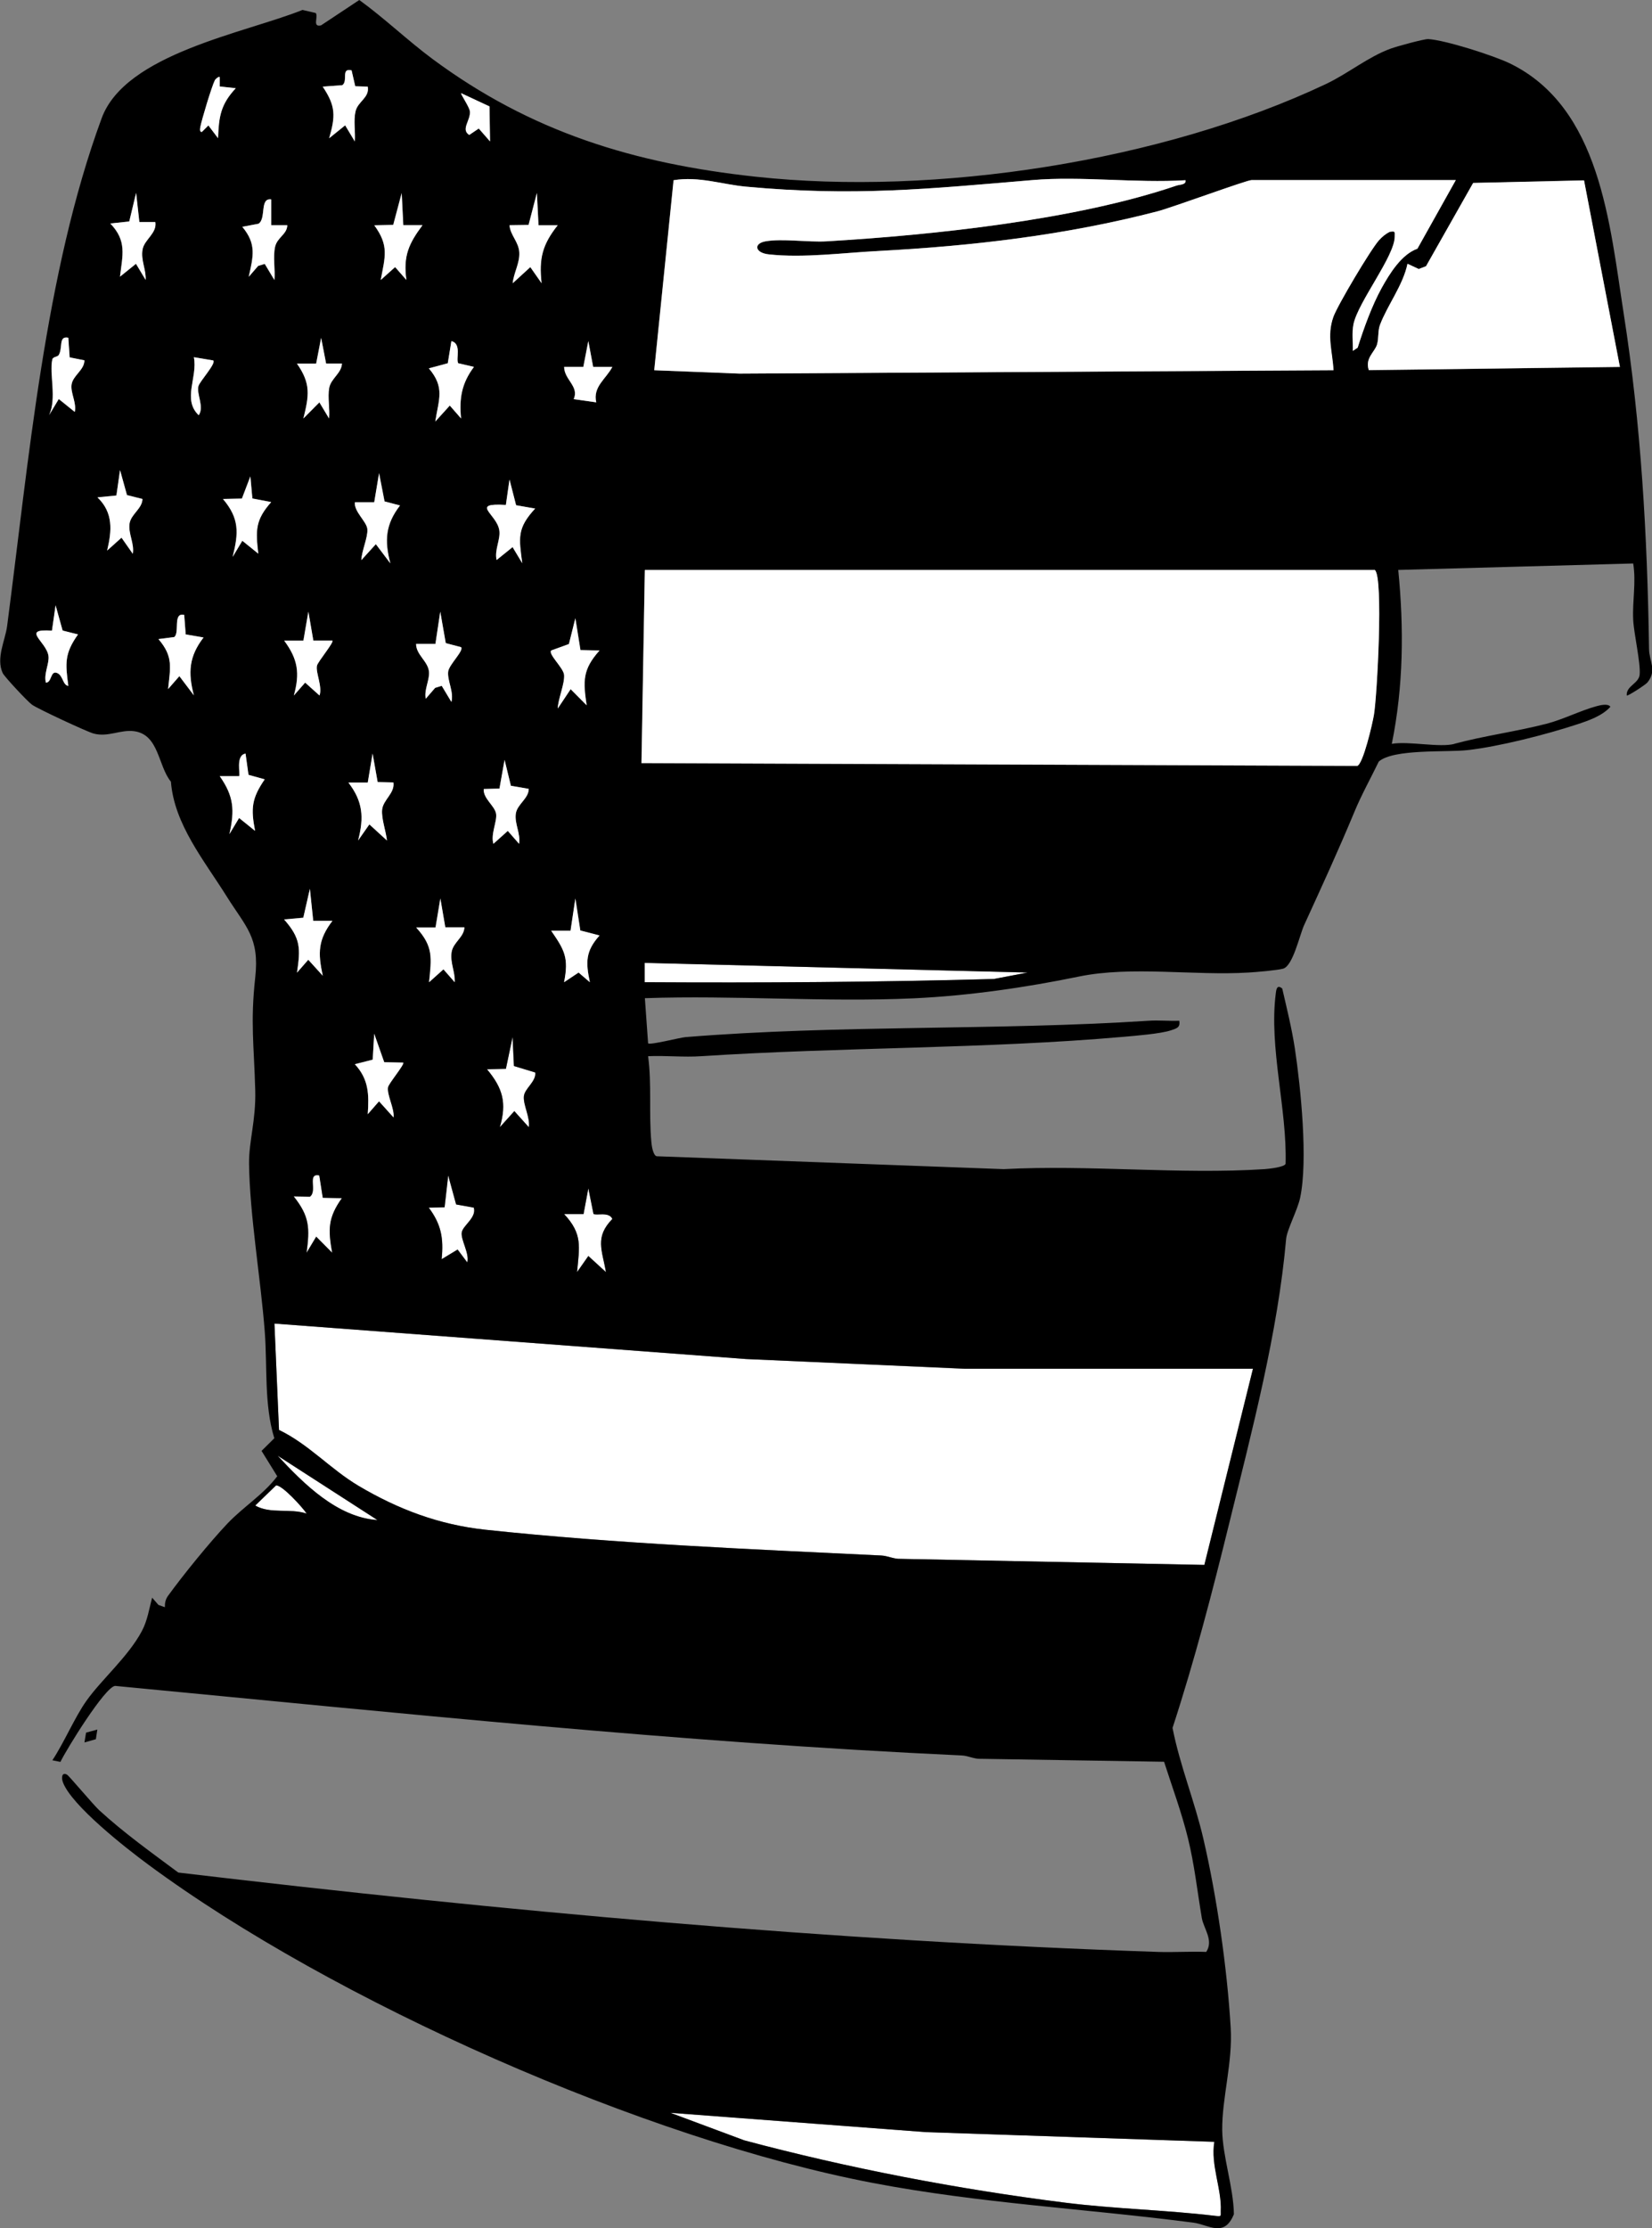 <?xml version="1.0" encoding="UTF-8"?>
<svg id="Layer_2" data-name="Layer 2" xmlns="http://www.w3.org/2000/svg" viewBox="0 0 123.04 165.92">
  <rect x="0" y="0" width="123.04" height="165.92" fill="#808080" stroke="none"/>
  <defs>
    <style>
      .cls-1 {
        fill: #fff;
      }
    </style>
  </defs>
  <g id="Layer_1-2" data-name="Layer 1">
    <g>
      <g>
        <polygon points="7.25 128.79 7.14 129.51 6.29 129.75 6.41 129.02 7.25 128.79"/>
        <path class="cls-1" d="M93.32,101.92l-3.62,14.61-22.64-.45c-.49.02-.95-.23-1.43-.25-9.73-.47-19.8-.89-29.49-1.92-3.43-.37-6.47-1.51-9.44-3.27-2.11-1.25-3.7-3.09-5.92-4.16l-.34-7.92,35.12,2.64,16.29.73h21.47Z"/>
        <path class="cls-1" d="M90.45,159.49c-.28,1.73.56,3.5.48,5.16-.02.37.08.41-.36.36-3.73-.45-7.51-.52-11.24-.99-7.96-1-16.16-2.57-23.89-4.64l-5.5-2.05,19.06,1.44,21.46.72Z"/>
        <path class="cls-1" d="M76.54,72.42l-2.52.48c-8.66.23-17.33.3-26.01.24v-1.44s28.53.72,28.53.72Z"/>
        <path class="cls-1" d="M39.86,79.86c.07.69-.81,1.2-.85,1.79-.05.65.49,1.57.37,2.29l-1.08-1.2-1.08,1.2c.53-1.81.22-2.91-.96-4.32l1.41-.03.5-2.37.1,2.16,1.58.48Z"/>
        <path class="cls-1" d="M44.2,90.38c.2.16,1.14-.19,1.41.38-1.33,1.36-.76,2.32-.48,3.96l-1.31-1.2-.84,1.2c.17-1.89.43-2.82-.96-4.31h1.44s.36-1.92.36-1.92l.38,1.89Z"/>
        <path class="cls-1" d="M35.3,89.93c.21.73-.81,1.33-.9,1.83-.09.55.59,1.56.41,2.24l-.72-.96-1.19.72c.15-1.56-.03-2.59-.96-3.84l1.18-.03.27-2.37.59,2.16,1.33.24Z"/>
        <path class="cls-1" d="M23.79,87.53l.26,1.66,1.42.03c-1.04,1.47-1.03,2.33-.72,4.07l-1.19-1.2-.72,1.2c.24-1.84.23-2.71-.96-4.2l1.21.02c.58-.42-.25-1.79.71-1.58Z"/>
        <path class="cls-1" d="M28.11,113.19c-3-.2-5.49-2.7-7.43-4.79l7.43,4.79Z"/>
        <path class="cls-1" d="M22.84,112.71c-1.26-.41-2.69.06-3.83-.6l1.55-1.5c.45-.04,1.97,1.63,2.28,2.1Z"/>
      </g>
      <g>
        <path d="M108.31,55.39c2.22-.6,4.6-.91,6.89-1.5,1.2-.31,2.57-1,3.73-1.31.26-.07.85-.21,1.01.05-.6.68-1.65,1.04-2.51,1.32-2.24.74-5.84,1.66-8.16,1.91-1.54.17-5.48-.11-6.58.85-.57,1.18-1.31,2.52-1.8,3.71-1.24,2.98-2.42,5.54-3.76,8.47-.34.75-.83,3.03-1.56,3.24-.4.12-2.04.26-2.58.29-4.05.25-8.71-.51-12.64.3s-8.19,1.43-12.29,1.62c-6.59.3-13.42-.24-20.03-.01l.24,3.36c.14.15,2.33-.42,2.78-.46,11.43-.93,23.11-.48,34.5-1.22.75-.05,1.52.03,2.28,0,.09.53-.22.57-.61.71-.76.26-2.68.41-3.58.49-10.26.9-20.99.76-31.41,1.44-1.31.09-2.65-.06-3.96,0,.28,2.09.05,4.28.24,6.36.02.27.12,1.02.4,1.09l25.84.96c6.36-.34,13.12.41,19.44,0,.29-.02,1.5-.15,1.56-.4.12-4.08-1.25-8.64-.73-12.69.04-.35.11-.66.48-.36.34,1.47.71,2.97.94,4.46.44,2.93.99,8.35.39,11.14-.19.89-.98,2.37-1.04,3.05-.62,7.01-2.54,14.26-4.24,21.18-1.26,5.13-2.58,10.21-4.22,15.23.55,2.81,1.66,5.49,2.3,8.27,1,4.3,1.77,9.63,2.03,14.04.16,2.62-.65,5.23-.63,7.63.02,1.95.84,4.26.87,6.27-.72,1.78-1.87.78-3.02.63-7.98-1.04-15.93-1.44-23.89-2.96-16.89-3.23-40.14-13.49-53.97-23.72-1.6-1.18-5.72-4.4-6.34-6.13-.12-.33-.07-.76.31-.55.16.09,1.92,2.2,2.39,2.64,1.84,1.69,3.9,3.16,5.9,4.65,24.19,2.87,48.62,5.09,72.97,5.91,1.19.04,2.4-.05,3.59,0,.57-.87-.2-1.75-.33-2.53-.33-1.96-.55-3.98-1.03-5.93s-1.18-3.83-1.78-5.7l-13.64-.22c-.49.03-.95-.23-1.43-.25-21.05-.97-42.06-3.18-63.06-5.18-.76.09-3.6,4.69-4.07,5.66l-.6-.12c.87-1.31,1.66-3.19,2.53-4.42,1.15-1.62,3.12-3.29,4.14-5.21.41-.77.54-1.65.76-2.48l.47.54.48.17c-.01-.3.05-.59.23-.84,1.13-1.56,3.12-4.01,4.44-5.4,1.17-1.23,2.66-2.14,3.7-3.51l-1.17-1.89.95-.94c-.77-2.54-.51-5.3-.71-7.93-.3-3.94-1.12-8.67-1.17-12.5-.02-1.71.52-3.23.46-5.49-.09-3.33-.37-5.05,0-8.39.33-3-.7-3.76-2.12-6.03-1.66-2.66-3.91-5.36-4.16-8.55-.97-1.19-.88-3.5-2.73-3.76-1.03-.14-1.96.47-3.04.17-.5-.14-4.11-1.82-4.57-2.14-.34-.24-2.07-2.1-2.19-2.36-.51-1.12.19-2.43.33-3.5,1.6-12.18,2.8-26.3,7.04-37.81C9.33,3.99,18.25,2.46,22.53.74l.99.23c.2.3-.28,1.07.39.92l2.85-1.89c1.89,1.37,3.58,3,5.45,4.39,7.35,5.45,15.03,7.79,24.08,8.77,13.37,1.45,30.27-1.13,42.48-6.91,1.64-.78,3.15-2.03,4.81-2.63.43-.16,2.47-.72,2.79-.71,1.25.07,4.86,1.22,6.08,1.81,6.75,3.28,7.44,11.96,8.48,18.62,1.3,8.31,1.76,16.49,1.89,24.98.01.93.61,1.59-.12,2.5-.15.18-1.48,1.04-1.54.97-.06-.72.9-.88.96-1.56.08-.87-.43-3.04-.48-4.07-.07-1.42.23-2.78,0-4.2l-17.5.48c.43,4.33.39,8.69-.48,12.95,1.26-.22,3.57.3,4.68,0ZM26.19,5.25c-.84-.22-.25.78-.7,1.1l-1.46.11c.98,1.45.95,2.19.48,3.84l1.19-.96.72,1.2c.06-.72-.11-1.53.05-2.23.17-.76,1.06-1.02.91-1.85l-.93-.03-.27-1.17ZM16.37,6.44v-.7c-.07-.07-.32.12-.37.24-.23.45-.98,2.94-1.08,3.48-.02.14-.06.4.12.36l.48-.48.72.95c.05-1.61.19-2.52,1.32-3.72l-1.19-.13ZM36.46,7.93l-2.12-.99c-.06.05.62,1.02.65,1.35.07.67-.7,1.35-.05,1.76l.71-.48.84.96-.04-2.6ZM108.43,13.41h-15.22c-.37,0-5.88,2.04-7.02,2.33-6.81,1.77-13.78,2.58-20.79,2.95-2.56.13-5.6.54-8.16.25-1.02-.11-1.14-.81-.23-.97,1.24-.22,3.18.08,4.55,0,7.96-.47,18.55-1.59,26.06-4.15.25-.09.72-.05.67-.4-3.69.23-7.75-.32-11.4-.01-7.8.66-13.33,1.23-21.33.49-1.76-.16-3.51-.79-5.4-.48l-1.44,14.15,6.34.25,44.25-.25c-.08-1.41-.52-2.55-.01-3.97.3-.85,2.78-5.02,3.4-5.71.25-.27.48-.47.81-.63.42-.06.36-.01.36.36,0,1.45-2.73,4.87-3.07,6.52-.14.65-.03,1.33-.05,1.99l.36-.24c.45-1.43,1.07-3.14,1.79-4.45.6-1.09,1.47-2.5,2.66-2.92l2.86-5.11ZM117.98,13.44l-8.26.19-3.51,6.2-.54.21-.84-.39c-.34,1.61-1.49,3.07-2.05,4.55-.17.45-.08.98-.22,1.46-.17.55-.92,1.02-.61,1.91l18.7-.24-2.67-13.88ZM10.37,16.53l-.24-2.16-.51,2.13-1.41.15c1.25,1.3.91,2.35.72,3.96l1.19-.96.72,1.2c.04-.78-.37-1.47-.23-2.26.13-.75,1.1-1.21.95-2.05h-1.2ZM30.03,16.77l-.12-2.4-.63,2.37-1.41.03c1.12,1.53.8,2.34.48,4.07l1.07-.96.84.96c-.24-1.79.18-2.71,1.2-4.08h-1.44ZM40.1,16.77l-.12-2.4-.62,2.38-1.42.02c.06.76.7,1.22.73,2.04s-.42,1.5-.49,2.28l1.31-1.2.84,1.2c-.21-1.86.07-2.89,1.2-4.31h-1.44ZM20.2,14.85c-.88-.14-.36,1.42-.95,1.81l-1.21.23c1.08,1.29.81,2.21.48,3.72l.7-.81.49-.15.72,1.2c.07-.79-.12-1.7.05-2.47.16-.71.88-.92.91-1.61h-1.2s0-1.92,0-1.92ZM5.09,25.16c-.76-.17-.4.72-.72,1.28-.08.15-.43.13-.48.33-.24,1.07.35,2.9-.24,4.15l.72-1.2,1.19.96c.15-.68-.32-1.4-.24-2.02.09-.69.95-1.09.96-1.82l-1.1-.22-.1-1.45ZM24.28,27.07l-.37-1.91-.37,1.91h-1.43c1.05,1.5.9,2.39.48,4.09l1.19-1.2.72,1.2c.08-.72-.11-1.57.01-2.27s.92-1.09.95-1.81h-1.19ZM34.13,27.05c-.2-.31.28-1.45-.51-1.65l-.27,1.65-1.41.38c1.21,1.43.73,2.31.48,3.96l1.08-1.19.84.96c-.15-1.51.05-2.62.96-3.84l-1.17-.27ZM44.17,27.32l-.36-1.92-.37,1.91h-1.43c0,.96,1.15,1.47.71,2.41l1.68.24c-.27-1.16.73-1.74,1.2-2.64h-1.44ZM15.88,26.84l-1.44-.24c.3,1.48-.88,3.14.36,4.32.43-.62-.18-1.59-.02-2.17.1-.37,1.34-1.7,1.1-1.91ZM9.46,36.87l-.52-1.87-.27,1.89-1.41.14c1.19,1.14,1.07,2.48.72,3.96l1.07-.96.84,1.2c.14-.77-.35-1.51-.24-2.26.11-.69.94-1.1.96-1.82l-1.15-.29ZM28.65,37.34l-.41-2.11-.36,2.16h-1.44c-.08.72.9,1.46.93,2.03.03.61-.43,1.63-.45,2.29l1.08-1.19,1.08,1.43c-.45-1.71-.36-2.91.72-4.31l-1.14-.3ZM18.79,37.12l-.15-1.65-.63,1.65-1.41.03c1.23,1.46,1.17,2.54.72,4.31l.72-1.2,1.19.96c-.2-1.73-.23-2.5.96-3.84l-1.41-.27ZM38.43,37.62l-.49-1.91-.27,1.89c-2.72-.16-.69.66-.49,1.88.11.68-.37,1.47-.2,2.22l1.19-.96.72,1.2c-.25-1.9-.4-2.6.96-4.07l-1.43-.25ZM102.41,42.46h-54.39s-.25,14.37-.25,14.37l53.31.21c.44-.15,1.13-3.14,1.24-3.79.24-1.39.72-10.24.08-10.78ZM4.66,46.95l-.52-1.87-.27,1.89c-2.36-.17-.42.79-.26,1.88.08.55-.37,1.34-.19,1.99.46,0,.32-.92.83-.72.45.17.42.91.84.96-.23-1.68-.29-2.42.72-3.83l-1.15-.29ZM23.33,47.7l-.37-2.15-.37,2.15h-1.43c1.02,1.38,1.18,2.43.72,4.09l.84-.96,1.07.96c.23-.67-.3-1.71-.19-2.22.06-.27,1.29-1.74,1.15-1.85h-1.43ZM33.2,47.89l-.41-2.34-.36,2.4h-1.44c0,.81.88,1.28.96,2.06.06.64-.38,1.34-.24,2.02l.7-.81.49-.15.72,1.2c.2-.74-.32-1.6-.24-2.26.06-.51,1.2-1.56.96-1.82l-1.14-.3ZM13.72,45.79c-.88-.22-.31,1.35-.75,1.65l-1.17.15c1.13,1.31.88,2.12.72,3.72l.84-.96,1.08,1.43c-.45-1.71-.36-2.91.72-4.31l-1.33-.23-.11-1.45ZM43.24,48.41l-.38-2.38-.48,1.92-1.32.48c-.24.27.91,1.29.96,1.81.06.66-.45,1.79-.47,2.51l.96-1.44,1.19,1.2c-.26-1.82-.31-2.65.96-4.08l-1.41-.03ZM19.72,58.03l-1.22-.34-.22-1.58c-.77.13-.36,1.56-.48,1.68h-1.44c1.05,1.5,1.12,2.53.72,4.32l.72-1.2,1.19.96c-.32-1.68-.25-2.42.72-3.84ZM28.13,58.24l-.38-2.14-.36,2.16h-1.44c1.08,1.41,1.17,2.61.72,4.32l.84-1.2,1.31,1.2c-.07-.68-.43-1.63-.36-2.29.07-.74.97-1.24.84-2.03l-1.17-.03ZM39.38,58.75l-1.33-.23-.47-1.93-.38,2.14-1.17.03c-.06.71.82,1.25.92,1.85.09.56-.42,1.53-.2,2.23l1.07-.96.84.96c.13-.76-.35-1.51-.24-2.26.11-.69.95-1.1.96-1.82ZM23.33,68.57l-.25-2.39-.49,2.15-1.43.13c1.24,1.4,1.23,2.16.96,3.96l.84-.96,1.08,1.19c-.37-1.69-.36-2.68.72-4.08h-1.43ZM33.16,69.05l-.37-2.15-.36,2.16h-1.44c1.3,1.42,1.14,2.26.96,4.08l1.07-.96.84.96c.04-.78-.37-1.47-.23-2.26.12-.7.93-1.1.95-1.81h-1.43ZM43.23,69.29l-.37-2.39-.36,2.4h-1.44c1,1.45,1.32,2.03.96,3.84l1.08-.72.84.72c-.32-1.49-.34-2.3.72-3.48l-1.42-.37ZM76.54,72.42l-28.53-.72v1.44c8.68.05,17.36,0,26.01-.24l2.52-.48ZM28.62,79.1l-.75-2.13-.11,1.93-1.33.34c1.04,1.12,1.06,2.25.96,3.72l.84-.96,1.08,1.2c.08-.65-.51-1.68-.41-2.25.05-.27,1.27-1.72,1.13-1.83l-1.41-.03ZM39.86,79.86l-1.58-.48-.1-2.16-.5,2.37-1.41.03c1.18,1.41,1.49,2.5.96,4.32l1.08-1.2,1.08,1.2c.11-.72-.42-1.64-.37-2.29.04-.59.93-1.1.85-1.79ZM23.79,87.53c-.96-.21-.13,1.16-.71,1.58l-1.21-.02c1.19,1.49,1.2,2.35.96,4.2l.72-1.2,1.19,1.2c-.31-1.74-.32-2.6.72-4.07l-1.42-.03-.26-1.66ZM35.3,89.93l-1.33-.24-.59-2.16-.27,2.37-1.18.03c.93,1.24,1.12,2.28.96,3.84l1.19-.72.72.96c.18-.68-.5-1.69-.41-2.24.08-.51,1.11-1.1.9-1.83ZM44.2,90.38l-.38-1.89-.36,1.92h-1.44c1.39,1.49,1.13,2.43.96,4.32l.84-1.2,1.31,1.2c-.28-1.64-.85-2.6.48-3.96-.26-.57-1.2-.22-1.41-.38ZM93.32,101.92h-21.47s-16.29-.72-16.29-.72l-35.12-2.64.34,7.92c2.22,1.07,3.82,2.91,5.92,4.16,2.97,1.76,6.01,2.9,9.44,3.27,9.69,1.04,19.76,1.45,29.49,1.92.48.02.94.27,1.43.25l22.64.45,3.62-14.61ZM28.11,113.19l-7.43-4.79c1.94,2.09,4.44,4.59,7.43,4.79ZM22.84,112.71c-.31-.47-1.83-2.14-2.28-2.1l-1.55,1.5c1.15.65,2.58.18,3.83.6ZM90.45,159.49l-21.46-.72-19.06-1.44,5.5,2.05c7.74,2.07,15.93,3.64,23.89,4.64,3.73.47,7.5.54,11.24.99.45.04.35,0,.36-.36.08-1.66-.77-3.43-.48-5.16Z"/>
        <path class="cls-1" d="M102.41,42.46c.63.55.16,9.39-.08,10.78-.11.66-.8,3.64-1.24,3.79l-53.31-.21.25-14.38h54.39Z"/>
        <path class="cls-1" d="M108.43,13.41l-2.86,5.11c-1.18.42-2.06,1.84-2.66,2.92-.72,1.3-1.34,3.02-1.79,4.45l-.36.24c.02-.66-.08-1.33.05-1.99.34-1.65,3.08-5.08,3.07-6.52,0-.37.06-.42-.36-.36-.33.16-.56.36-.81.63-.62.69-3.1,4.86-3.4,5.71-.5,1.42-.06,2.56.01,3.97l-44.25.25-6.34-.25,1.44-14.15c1.89-.31,3.64.32,5.4.48,8,.74,13.52.17,21.33-.49,3.64-.31,7.71.24,11.4.01.06.35-.42.32-.67.4-7.51,2.56-18.1,3.68-26.06,4.15-1.38.08-3.32-.22-4.55,0-.92.16-.79.86.23.97,2.57.29,5.61-.12,8.16-.25,7.01-.37,13.98-1.18,20.79-2.95,1.14-.3,6.65-2.33,7.02-2.33h15.22Z"/>
        <path class="cls-1" d="M117.98,13.44l2.67,13.88-18.7.24c-.31-.88.45-1.35.61-1.91.14-.48.05-1.01.22-1.46.56-1.48,1.71-2.94,2.05-4.55l.84.39.54-.21,3.51-6.2,8.26-.19Z"/>
        <path class="cls-1" d="M40.1,16.77h1.44c-1.13,1.43-1.41,2.46-1.2,4.32l-.84-1.2-1.31,1.2c.07-.77.53-1.48.49-2.28s-.67-1.28-.73-2.04l1.42-.02.62-2.38.12,2.4Z"/>
        <path class="cls-1" d="M43.24,48.41l1.41.03c-1.27,1.42-1.23,2.26-.96,4.08l-1.19-1.2-.96,1.44c.02-.72.53-1.85.47-2.51-.05-.52-1.2-1.54-.96-1.81l1.32-.48.48-1.92.38,2.38Z"/>
        <path class="cls-1" d="M43.23,69.29l1.42.37c-1.05,1.18-1.03,1.99-.72,3.48l-.84-.72-1.08.72c.36-1.81.04-2.39-.96-3.83h1.44s.36-2.4.36-2.4l.37,2.39Z"/>
        <path class="cls-1" d="M38.43,37.62l1.43.25c-1.36,1.47-1.21,2.17-.96,4.07l-.72-1.2-1.19.96c-.18-.74.31-1.54.2-2.22-.19-1.22-2.23-2.04.49-1.88l.27-1.89.49,1.91Z"/>
        <path class="cls-1" d="M33.2,47.89l1.14.3c.23.25-.9,1.3-.96,1.82-.08.66.44,1.52.24,2.26l-.72-1.2-.49.15-.7.81c-.14-.68.3-1.38.24-2.02-.08-.78-.96-1.25-.96-2.06h1.44s.36-2.4.36-2.4l.41,2.34Z"/>
        <path class="cls-1" d="M28.13,58.24l1.17.03c.12.79-.77,1.29-.84,2.03-.06.66.29,1.61.36,2.29l-1.31-1.2-.84,1.2c.45-1.71.36-2.91-.72-4.31h1.44s.36-2.16.36-2.16l.38,2.14Z"/>
        <path class="cls-1" d="M30.03,16.77h1.44c-1.02,1.37-1.45,2.29-1.2,4.08l-.84-.96-1.07.96c.32-1.73.64-2.54-.48-4.07l1.41-.03.63-2.37.12,2.4Z"/>
        <path class="cls-1" d="M28.65,37.34l1.14.3c-1.08,1.4-1.17,2.61-.72,4.31l-1.08-1.43-1.08,1.19c.02-.67.49-1.68.45-2.29-.03-.57-1.01-1.31-.93-2.02h1.44s.36-2.16.36-2.16l.41,2.11Z"/>
        <path class="cls-1" d="M39.38,58.75c-.01.71-.85,1.13-.96,1.82-.12.75.37,1.5.24,2.26l-.84-.96-1.07.96c-.22-.7.28-1.66.2-2.23-.09-.6-.98-1.14-.92-1.85l1.17-.03.38-2.14.47,1.93,1.33.23Z"/>
        <path class="cls-1" d="M34.13,27.05l1.17.27c-.91,1.21-1.11,2.33-.96,3.84l-.84-.96-1.08,1.19c.25-1.65.74-2.53-.48-3.96l1.41-.38.27-1.65c.79.2.31,1.34.51,1.65Z"/>
        <path class="cls-1" d="M33.16,69.05h1.43c-.02.73-.83,1.12-.95,1.83-.13.8.27,1.49.23,2.26l-.84-.96-1.07.96c.18-1.81.34-2.65-.96-4.07h1.44s.36-2.16.36-2.16l.37,2.15Z"/>
        <path class="cls-1" d="M23.33,47.7h1.43c.13.12-1.1,1.59-1.15,1.87-.11.52.42,1.55.19,2.22l-1.07-.96-.84.96c.46-1.66.3-2.71-.72-4.08h1.43s.37-2.16.37-2.16l.37,2.15Z"/>
        <path class="cls-1" d="M23.33,68.57h1.43c-1.08,1.41-1.09,2.4-.72,4.09l-1.08-1.19-.84.96c.27-1.8.28-2.56-.96-3.96l1.43-.13.49-2.15.25,2.39Z"/>
        <path class="cls-1" d="M28.62,79.1l1.41.03c.13.11-1.09,1.56-1.13,1.83-.1.57.49,1.59.41,2.25l-1.08-1.2-.84.96c.1-1.47.08-2.6-.96-3.72l1.33-.34.11-1.93.75,2.13Z"/>
        <path class="cls-1" d="M10.37,16.53h1.2c.14.84-.83,1.31-.95,2.05-.14.79.27,1.49.23,2.26l-.72-1.2-1.19.96c.19-1.61.53-2.66-.72-3.96l1.41-.15.51-2.13.24,2.16Z"/>
        <path class="cls-1" d="M20.2,14.85v1.92s1.2,0,1.2,0c-.02.69-.75.9-.91,1.61-.17.77.02,1.68-.05,2.47l-.72-1.2-.49.15-.7.81c.33-1.51.6-2.43-.48-3.72l1.21-.23c.59-.39.06-1.95.95-1.81Z"/>
        <path class="cls-1" d="M18.79,37.12l1.41.27c-1.19,1.34-1.16,2.11-.96,3.84l-1.19-.96-.72,1.2c.45-1.78.51-2.86-.72-4.31l1.41-.03.63-1.65.15,1.65Z"/>
        <path class="cls-1" d="M24.28,27.07h1.19c-.03.73-.82,1.11-.95,1.82s.06,1.55-.01,2.27l-.72-1.2-1.19,1.2c.42-1.7.57-2.59-.48-4.08h1.43s.37-1.92.37-1.92l.37,1.91Z"/>
        <path class="cls-1" d="M26.19,5.25l.27,1.17.93.03c.15.83-.74,1.09-.91,1.85-.16.7,0,1.51-.05,2.23l-.72-1.2-1.19.96c.47-1.64.5-2.38-.48-3.84l1.46-.11c.45-.32-.14-1.31.7-1.1Z"/>
        <path class="cls-1" d="M19.72,58.03c-.97,1.41-1.05,2.16-.72,3.84l-1.19-.96-.72,1.2c.4-1.78.33-2.81-.72-4.31h1.44c.12-.12-.29-1.55.48-1.68l.22,1.58,1.22.34Z"/>
        <path class="cls-1" d="M9.46,36.87l1.15.29c-.01.71-.85,1.13-.96,1.82-.12.75.37,1.49.24,2.26l-.84-1.2-1.07.96c.35-1.47.47-2.82-.72-3.96l1.41-.14.27-1.89.52,1.87Z"/>
        <path class="cls-1" d="M13.72,45.79l.11,1.45,1.33.23c-1.08,1.4-1.17,2.61-.72,4.31l-1.08-1.43-.84.96c.16-1.6.41-2.41-.72-3.72l1.17-.15c.44-.29-.13-1.86.75-1.65Z"/>
        <path class="cls-1" d="M4.66,46.95l1.15.29c-1.01,1.42-.95,2.15-.72,3.83-.42-.04-.39-.78-.84-.96-.51-.2-.38.71-.83.72-.18-.65.27-1.43.19-1.99-.15-1.08-2.1-2.04.26-1.88l.27-1.89.52,1.87Z"/>
        <path class="cls-1" d="M5.09,25.16l.1,1.45,1.1.22c0,.73-.87,1.13-.96,1.82-.08.62.39,1.35.24,2.02l-1.19-.96-.72,1.2c.59-1.25,0-3.08.24-4.15.04-.2.39-.18.48-.33.32-.55-.04-1.45.72-1.28Z"/>
        <path class="cls-1" d="M44.17,27.32h1.44c-.47.9-1.47,1.48-1.2,2.64l-1.68-.24c.43-.94-.71-1.45-.71-2.4h1.43s.37-1.92.37-1.92l.36,1.92Z"/>
        <path class="cls-1" d="M16.37,6.44l1.19.13c-1.12,1.2-1.26,2.11-1.32,3.72l-.72-.95-.48.48c-.18.03-.15-.22-.12-.36.1-.54.85-3.03,1.08-3.48.06-.11.31-.31.36-.24v.7Z"/>
        <path class="cls-1" d="M36.46,7.93l.04,2.6-.84-.96-.71.48c-.65-.42.12-1.1.05-1.76-.04-.33-.71-1.29-.65-1.35l2.12.99Z"/>
        <path class="cls-1" d="M15.88,26.84c.24.21-.99,1.54-1.1,1.91-.16.58.45,1.55.02,2.17-1.24-1.18-.06-2.83-.36-4.32l1.44.24Z"/>
      </g>
    </g>
  </g>
</svg>